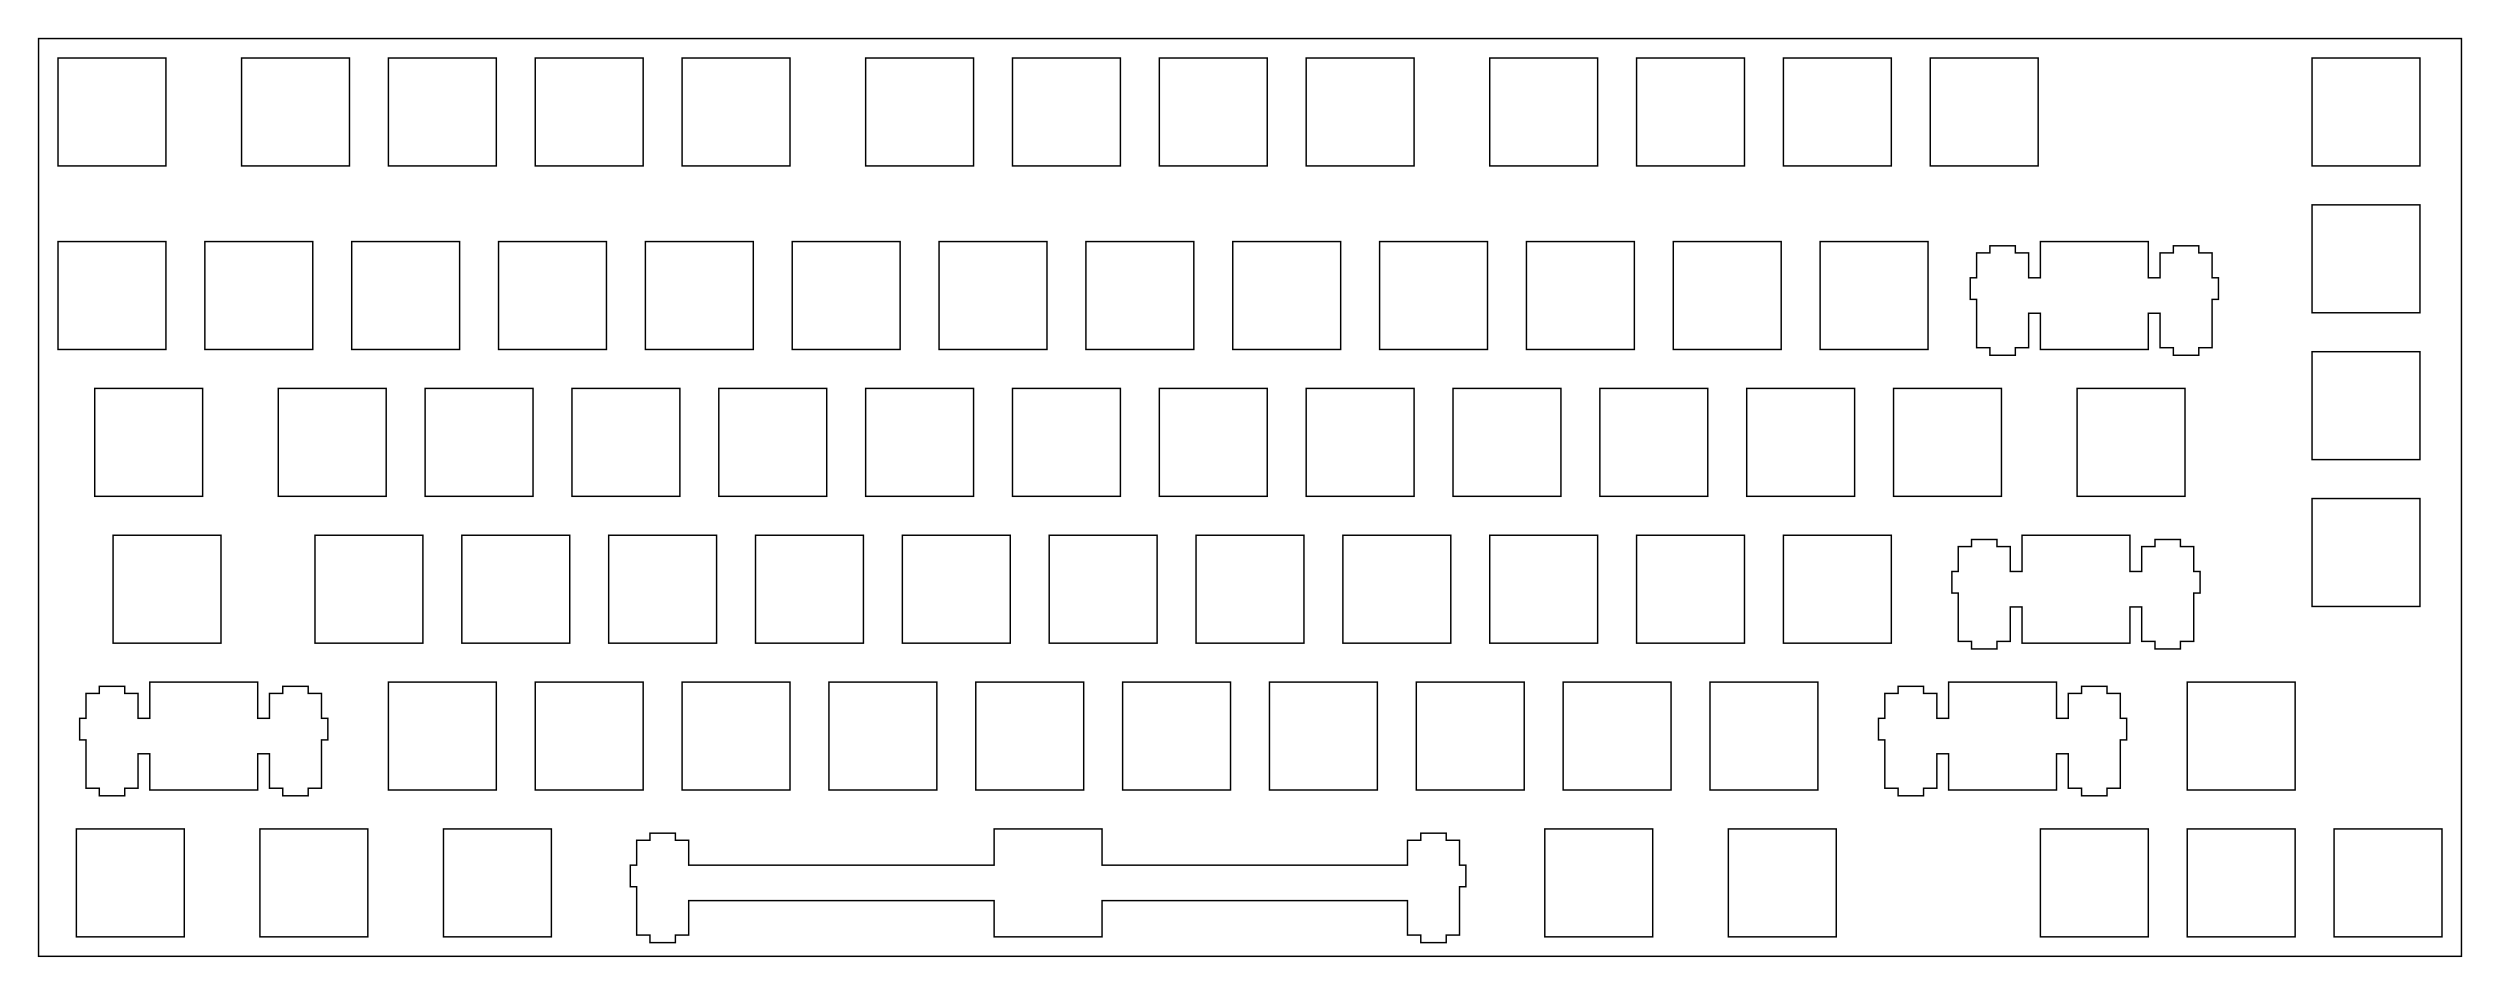 <?xml version="1.0"?>
<!-- Generated by SVGo -->
<svg width="324.327mm" height="129.065mm"
     viewBox="0.000 0.000 324.327 129.065"
     xmlns="http://www.w3.org/2000/svg" 
     xmlns:xlink="http://www.w3.org/1999/xlink">
<polygon points="319.327,124.064 5.001,124.064 5.001,5.001 319.327,5.001" style="fill:none;stroke-width:0.05mm;stroke:black"/>
<polygon points="128.968,107.538 128.968,112.238 89.344,112.238 89.344,109.008 87.619,109.008 87.619,108.088 84.319,108.088 84.319,109.008 82.594,109.008 82.594,112.238 81.769,112.238 81.769,115.038 82.594,115.038 82.594,121.308 84.319,121.308 84.319,122.288 87.619,122.288 87.619,121.308 89.344,121.308 89.344,116.838 128.968,116.838 128.968,121.538 142.969,121.538 142.969,116.838 182.594,116.838 182.594,121.308 184.319,121.308 184.319,122.288 187.619,122.288 187.619,121.308 189.344,121.308 189.344,115.038 190.169,115.038 190.169,112.238 189.344,112.238 189.344,109.008 187.619,109.008 187.619,108.088 184.319,108.088 184.319,109.008 182.594,109.008 182.594,112.238 142.969,112.238 142.969,107.538" style="fill:none;stroke-width:0.05mm;stroke:black"/>
<polygon points="9.907,107.538 9.907,121.538 23.907,121.538 23.907,107.538" style="fill:none;stroke-width:0.05mm;stroke:black"/>
<polygon points="33.719,107.538 33.719,121.538 47.719,121.538 47.719,107.538" style="fill:none;stroke-width:0.05mm;stroke:black"/>
<polygon points="57.532,107.538 57.532,121.538 71.532,121.538 71.532,107.538" style="fill:none;stroke-width:0.05mm;stroke:black"/>
<polygon points="200.407,107.538 200.407,121.538 214.407,121.538 214.407,107.538" style="fill:none;stroke-width:0.05mm;stroke:black"/>
<polygon points="224.219,107.538 224.219,121.538 238.219,121.538 238.219,107.538" style="fill:none;stroke-width:0.05mm;stroke:black"/>
<polygon points="264.701,107.538 264.701,121.538 278.701,121.538 278.701,107.538" style="fill:none;stroke-width:0.05mm;stroke:black"/>
<polygon points="283.751,107.538 283.751,121.538 297.751,121.538 297.751,107.538" style="fill:none;stroke-width:0.05mm;stroke:black"/>
<polygon points="302.801,107.538 302.801,121.538 316.801,121.538 316.801,107.538" style="fill:none;stroke-width:0.05mm;stroke:black"/>
<polygon points="19.432,88.488 19.432,93.188 17.907,93.188 17.907,89.958 16.182,89.958 16.182,89.038 12.882,89.038 12.882,89.958 11.157,89.958 11.157,93.188 10.332,93.188 10.332,95.988 11.157,95.988 11.157,102.258 12.882,102.258 12.882,103.238 16.182,103.238 16.182,102.258 17.907,102.258 17.907,97.788 19.432,97.788 19.432,102.488 33.432,102.488 33.432,97.788 34.957,97.788 34.957,102.258 36.682,102.258 36.682,103.238 39.982,103.238 39.982,102.258 41.707,102.258 41.707,95.988 42.532,95.988 42.532,93.188 41.707,93.188 41.707,89.958 39.982,89.958 39.982,89.038 36.682,89.038 36.682,89.958 34.957,89.958 34.957,93.188 33.432,93.188 33.432,88.488" style="fill:none;stroke-width:0.05mm;stroke:black"/>
<polygon points="252.794,88.488 252.794,93.188 251.269,93.188 251.269,89.958 249.544,89.958 249.544,89.038 246.244,89.038 246.244,89.958 244.519,89.958 244.519,93.188 243.694,93.188 243.694,95.988 244.519,95.988 244.519,102.258 246.244,102.258 246.244,103.238 249.544,103.238 249.544,102.258 251.269,102.258 251.269,97.788 252.794,97.788 252.794,102.488 266.794,102.488 266.794,97.788 268.319,97.788 268.319,102.258 270.044,102.258 270.044,103.238 273.344,103.238 273.344,102.258 275.069,102.258 275.069,95.988 275.894,95.988 275.894,93.188 275.069,93.188 275.069,89.958 273.344,89.958 273.344,89.038 270.044,89.038 270.044,89.958 268.319,89.958 268.319,93.188 266.794,93.188 266.794,88.488" style="fill:none;stroke-width:0.05mm;stroke:black"/>
<polygon points="50.388,88.488 50.388,102.488 64.388,102.488 64.388,88.488" style="fill:none;stroke-width:0.05mm;stroke:black"/>
<polygon points="69.438,88.488 69.438,102.488 83.438,102.488 83.438,88.488" style="fill:none;stroke-width:0.05mm;stroke:black"/>
<polygon points="88.488,88.488 88.488,102.488 102.488,102.488 102.488,88.488" style="fill:none;stroke-width:0.05mm;stroke:black"/>
<polygon points="107.538,88.488 107.538,102.488 121.538,102.488 121.538,88.488" style="fill:none;stroke-width:0.05mm;stroke:black"/>
<polygon points="126.588,88.488 126.588,102.488 140.588,102.488 140.588,88.488" style="fill:none;stroke-width:0.05mm;stroke:black"/>
<polygon points="145.638,88.488 145.638,102.488 159.638,102.488 159.638,88.488" style="fill:none;stroke-width:0.05mm;stroke:black"/>
<polygon points="164.688,88.488 164.688,102.488 178.688,102.488 178.688,88.488" style="fill:none;stroke-width:0.05mm;stroke:black"/>
<polygon points="183.738,88.488 183.738,102.488 197.738,102.488 197.738,88.488" style="fill:none;stroke-width:0.05mm;stroke:black"/>
<polygon points="202.788,88.488 202.788,102.488 216.788,102.488 216.788,88.488" style="fill:none;stroke-width:0.05mm;stroke:black"/>
<polygon points="221.838,88.488 221.838,102.488 235.838,102.488 235.838,88.488" style="fill:none;stroke-width:0.05mm;stroke:black"/>
<polygon points="283.751,88.488 283.751,102.488 297.751,102.488 297.751,88.488" style="fill:none;stroke-width:0.05mm;stroke:black"/>
<polygon points="262.319,69.438 262.319,74.138 260.794,74.138 260.794,70.908 259.068,70.908 259.068,69.988 255.769,69.988 255.769,70.908 254.044,70.908 254.044,74.138 253.219,74.138 253.219,76.938 254.044,76.938 254.044,83.208 255.769,83.208 255.769,84.188 259.068,84.188 259.068,83.208 260.794,83.208 260.794,78.738 262.319,78.738 262.319,83.438 276.319,83.438 276.319,78.738 277.844,78.738 277.844,83.208 279.569,83.208 279.569,84.188 282.869,84.188 282.869,83.208 284.594,83.208 284.594,76.938 285.419,76.938 285.419,74.138 284.594,74.138 284.594,70.908 282.869,70.908 282.869,69.988 279.569,69.988 279.569,70.908 277.844,70.908 277.844,74.138 276.319,74.138 276.319,69.438" style="fill:none;stroke-width:0.05mm;stroke:black"/>
<polygon points="14.669,69.438 14.669,83.438 28.669,83.438 28.669,69.438" style="fill:none;stroke-width:0.05mm;stroke:black"/>
<polygon points="40.863,69.438 40.863,83.438 54.863,83.438 54.863,69.438" style="fill:none;stroke-width:0.05mm;stroke:black"/>
<polygon points="59.913,69.438 59.913,83.438 73.913,83.438 73.913,69.438" style="fill:none;stroke-width:0.05mm;stroke:black"/>
<polygon points="78.963,69.438 78.963,83.438 92.963,83.438 92.963,69.438" style="fill:none;stroke-width:0.05mm;stroke:black"/>
<polygon points="98.013,69.438 98.013,83.438 112.013,83.438 112.013,69.438" style="fill:none;stroke-width:0.05mm;stroke:black"/>
<polygon points="117.063,69.438 117.063,83.438 131.063,83.438 131.063,69.438" style="fill:none;stroke-width:0.05mm;stroke:black"/>
<polygon points="136.113,69.438 136.113,83.438 150.113,83.438 150.113,69.438" style="fill:none;stroke-width:0.05mm;stroke:black"/>
<polygon points="155.163,69.438 155.163,83.438 169.163,83.438 169.163,69.438" style="fill:none;stroke-width:0.05mm;stroke:black"/>
<polygon points="174.213,69.438 174.213,83.438 188.213,83.438 188.213,69.438" style="fill:none;stroke-width:0.05mm;stroke:black"/>
<polygon points="193.263,69.438 193.263,83.438 207.263,83.438 207.263,69.438" style="fill:none;stroke-width:0.05mm;stroke:black"/>
<polygon points="212.313,69.438 212.313,83.438 226.313,83.438 226.313,69.438" style="fill:none;stroke-width:0.05mm;stroke:black"/>
<polygon points="231.363,69.438 231.363,83.438 245.363,83.438 245.363,69.438" style="fill:none;stroke-width:0.05mm;stroke:black"/>
<polygon points="299.943,64.676 299.943,78.676 313.943,78.676 313.943,64.676" style="fill:none;stroke-width:0.05mm;stroke:black"/>
<polygon points="12.288,50.388 12.288,64.388 26.288,64.388 26.288,50.388" style="fill:none;stroke-width:0.05mm;stroke:black"/>
<polygon points="36.101,50.388 36.101,64.388 50.101,64.388 50.101,50.388" style="fill:none;stroke-width:0.05mm;stroke:black"/>
<polygon points="55.151,50.388 55.151,64.388 69.151,64.388 69.151,50.388" style="fill:none;stroke-width:0.05mm;stroke:black"/>
<polygon points="74.201,50.388 74.201,64.388 88.201,64.388 88.201,50.388" style="fill:none;stroke-width:0.05mm;stroke:black"/>
<polygon points="93.251,50.388 93.251,64.388 107.251,64.388 107.251,50.388" style="fill:none;stroke-width:0.05mm;stroke:black"/>
<polygon points="112.301,50.388 112.301,64.388 126.301,64.388 126.301,50.388" style="fill:none;stroke-width:0.05mm;stroke:black"/>
<polygon points="131.351,50.388 131.351,64.388 145.351,64.388 145.351,50.388" style="fill:none;stroke-width:0.05mm;stroke:black"/>
<polygon points="150.401,50.388 150.401,64.388 164.401,64.388 164.401,50.388" style="fill:none;stroke-width:0.05mm;stroke:black"/>
<polygon points="169.451,50.388 169.451,64.388 183.451,64.388 183.451,50.388" style="fill:none;stroke-width:0.05mm;stroke:black"/>
<polygon points="188.501,50.388 188.501,64.388 202.501,64.388 202.501,50.388" style="fill:none;stroke-width:0.05mm;stroke:black"/>
<polygon points="207.551,50.388 207.551,64.388 221.551,64.388 221.551,50.388" style="fill:none;stroke-width:0.05mm;stroke:black"/>
<polygon points="226.601,50.388 226.601,64.388 240.601,64.388 240.601,50.388" style="fill:none;stroke-width:0.05mm;stroke:black"/>
<polygon points="245.651,50.388 245.651,64.388 259.650,64.388 259.650,50.388" style="fill:none;stroke-width:0.05mm;stroke:black"/>
<polygon points="269.463,50.388 269.463,64.388 283.463,64.388 283.463,50.388" style="fill:none;stroke-width:0.05mm;stroke:black"/>
<polygon points="299.943,45.626 299.943,59.626 313.943,59.626 313.943,45.626" style="fill:none;stroke-width:0.05mm;stroke:black"/>
<polygon points="264.701,31.338 264.701,36.038 263.176,36.038 263.176,32.808 261.451,32.808 261.451,31.888 258.150,31.888 258.150,32.808 256.426,32.808 256.426,36.038 255.601,36.038 255.601,38.838 256.426,38.838 256.426,45.108 258.150,45.108 258.150,46.088 261.451,46.088 261.451,45.108 263.176,45.108 263.176,40.638 264.701,40.638 264.701,45.338 278.701,45.338 278.701,40.638 280.226,40.638 280.226,45.108 281.951,45.108 281.951,46.088 285.251,46.088 285.251,45.108 286.976,45.108 286.976,38.838 287.801,38.838 287.801,36.038 286.976,36.038 286.976,32.808 285.251,32.808 285.251,31.888 281.951,31.888 281.951,32.808 280.226,32.808 280.226,36.038 278.701,36.038 278.701,31.338" style="fill:none;stroke-width:0.05mm;stroke:black"/>
<polygon points="7.526,31.338 7.526,45.338 21.526,45.338 21.526,31.338" style="fill:none;stroke-width:0.05mm;stroke:black"/>
<polygon points="26.576,31.338 26.576,45.338 40.576,45.338 40.576,31.338" style="fill:none;stroke-width:0.05mm;stroke:black"/>
<polygon points="45.626,31.338 45.626,45.338 59.626,45.338 59.626,31.338" style="fill:none;stroke-width:0.05mm;stroke:black"/>
<polygon points="64.676,31.338 64.676,45.338 78.676,45.338 78.676,31.338" style="fill:none;stroke-width:0.05mm;stroke:black"/>
<polygon points="83.726,31.338 83.726,45.338 97.726,45.338 97.726,31.338" style="fill:none;stroke-width:0.05mm;stroke:black"/>
<polygon points="102.775,31.338 102.775,45.338 116.775,45.338 116.775,31.338" style="fill:none;stroke-width:0.05mm;stroke:black"/>
<polygon points="121.825,31.338 121.825,45.338 135.826,45.338 135.826,31.338" style="fill:none;stroke-width:0.05mm;stroke:black"/>
<polygon points="140.876,31.338 140.876,45.338 154.876,45.338 154.876,31.338" style="fill:none;stroke-width:0.05mm;stroke:black"/>
<polygon points="159.926,31.338 159.926,45.338 173.926,45.338 173.926,31.338" style="fill:none;stroke-width:0.05mm;stroke:black"/>
<polygon points="178.976,31.338 178.976,45.338 192.976,45.338 192.976,31.338" style="fill:none;stroke-width:0.05mm;stroke:black"/>
<polygon points="198.026,31.338 198.026,45.338 212.026,45.338 212.026,31.338" style="fill:none;stroke-width:0.05mm;stroke:black"/>
<polygon points="217.076,31.338 217.076,45.338 231.076,45.338 231.076,31.338" style="fill:none;stroke-width:0.05mm;stroke:black"/>
<polygon points="236.126,31.338 236.126,45.338 250.126,45.338 250.126,31.338" style="fill:none;stroke-width:0.05mm;stroke:black"/>
<polygon points="299.943,26.576 299.943,40.576 313.943,40.576 313.943,26.576" style="fill:none;stroke-width:0.05mm;stroke:black"/>
<polygon points="7.526,7.526 7.526,21.526 21.526,21.526 21.526,7.526" style="fill:none;stroke-width:0.05mm;stroke:black"/>
<polygon points="31.338,7.526 31.338,21.526 45.338,21.526 45.338,7.526" style="fill:none;stroke-width:0.05mm;stroke:black"/>
<polygon points="50.388,7.526 50.388,21.526 64.388,21.526 64.388,7.526" style="fill:none;stroke-width:0.05mm;stroke:black"/>
<polygon points="69.438,7.526 69.438,21.526 83.438,21.526 83.438,7.526" style="fill:none;stroke-width:0.05mm;stroke:black"/>
<polygon points="88.488,7.526 88.488,21.526 102.488,21.526 102.488,7.526" style="fill:none;stroke-width:0.05mm;stroke:black"/>
<polygon points="112.301,7.526 112.301,21.526 126.301,21.526 126.301,7.526" style="fill:none;stroke-width:0.05mm;stroke:black"/>
<polygon points="131.351,7.526 131.351,21.526 145.351,21.526 145.351,7.526" style="fill:none;stroke-width:0.05mm;stroke:black"/>
<polygon points="150.401,7.526 150.401,21.526 164.401,21.526 164.401,7.526" style="fill:none;stroke-width:0.05mm;stroke:black"/>
<polygon points="169.451,7.526 169.451,21.526 183.451,21.526 183.451,7.526" style="fill:none;stroke-width:0.05mm;stroke:black"/>
<polygon points="193.263,7.526 193.263,21.526 207.263,21.526 207.263,7.526" style="fill:none;stroke-width:0.05mm;stroke:black"/>
<polygon points="212.313,7.526 212.313,21.526 226.313,21.526 226.313,7.526" style="fill:none;stroke-width:0.05mm;stroke:black"/>
<polygon points="231.363,7.526 231.363,21.526 245.363,21.526 245.363,7.526" style="fill:none;stroke-width:0.05mm;stroke:black"/>
<polygon points="250.413,7.526 250.413,21.526 264.413,21.526 264.413,7.526" style="fill:none;stroke-width:0.05mm;stroke:black"/>
<polygon points="299.943,7.526 299.943,21.526 313.943,21.526 313.943,7.526" style="fill:none;stroke-width:0.05mm;stroke:black"/>
</svg>
